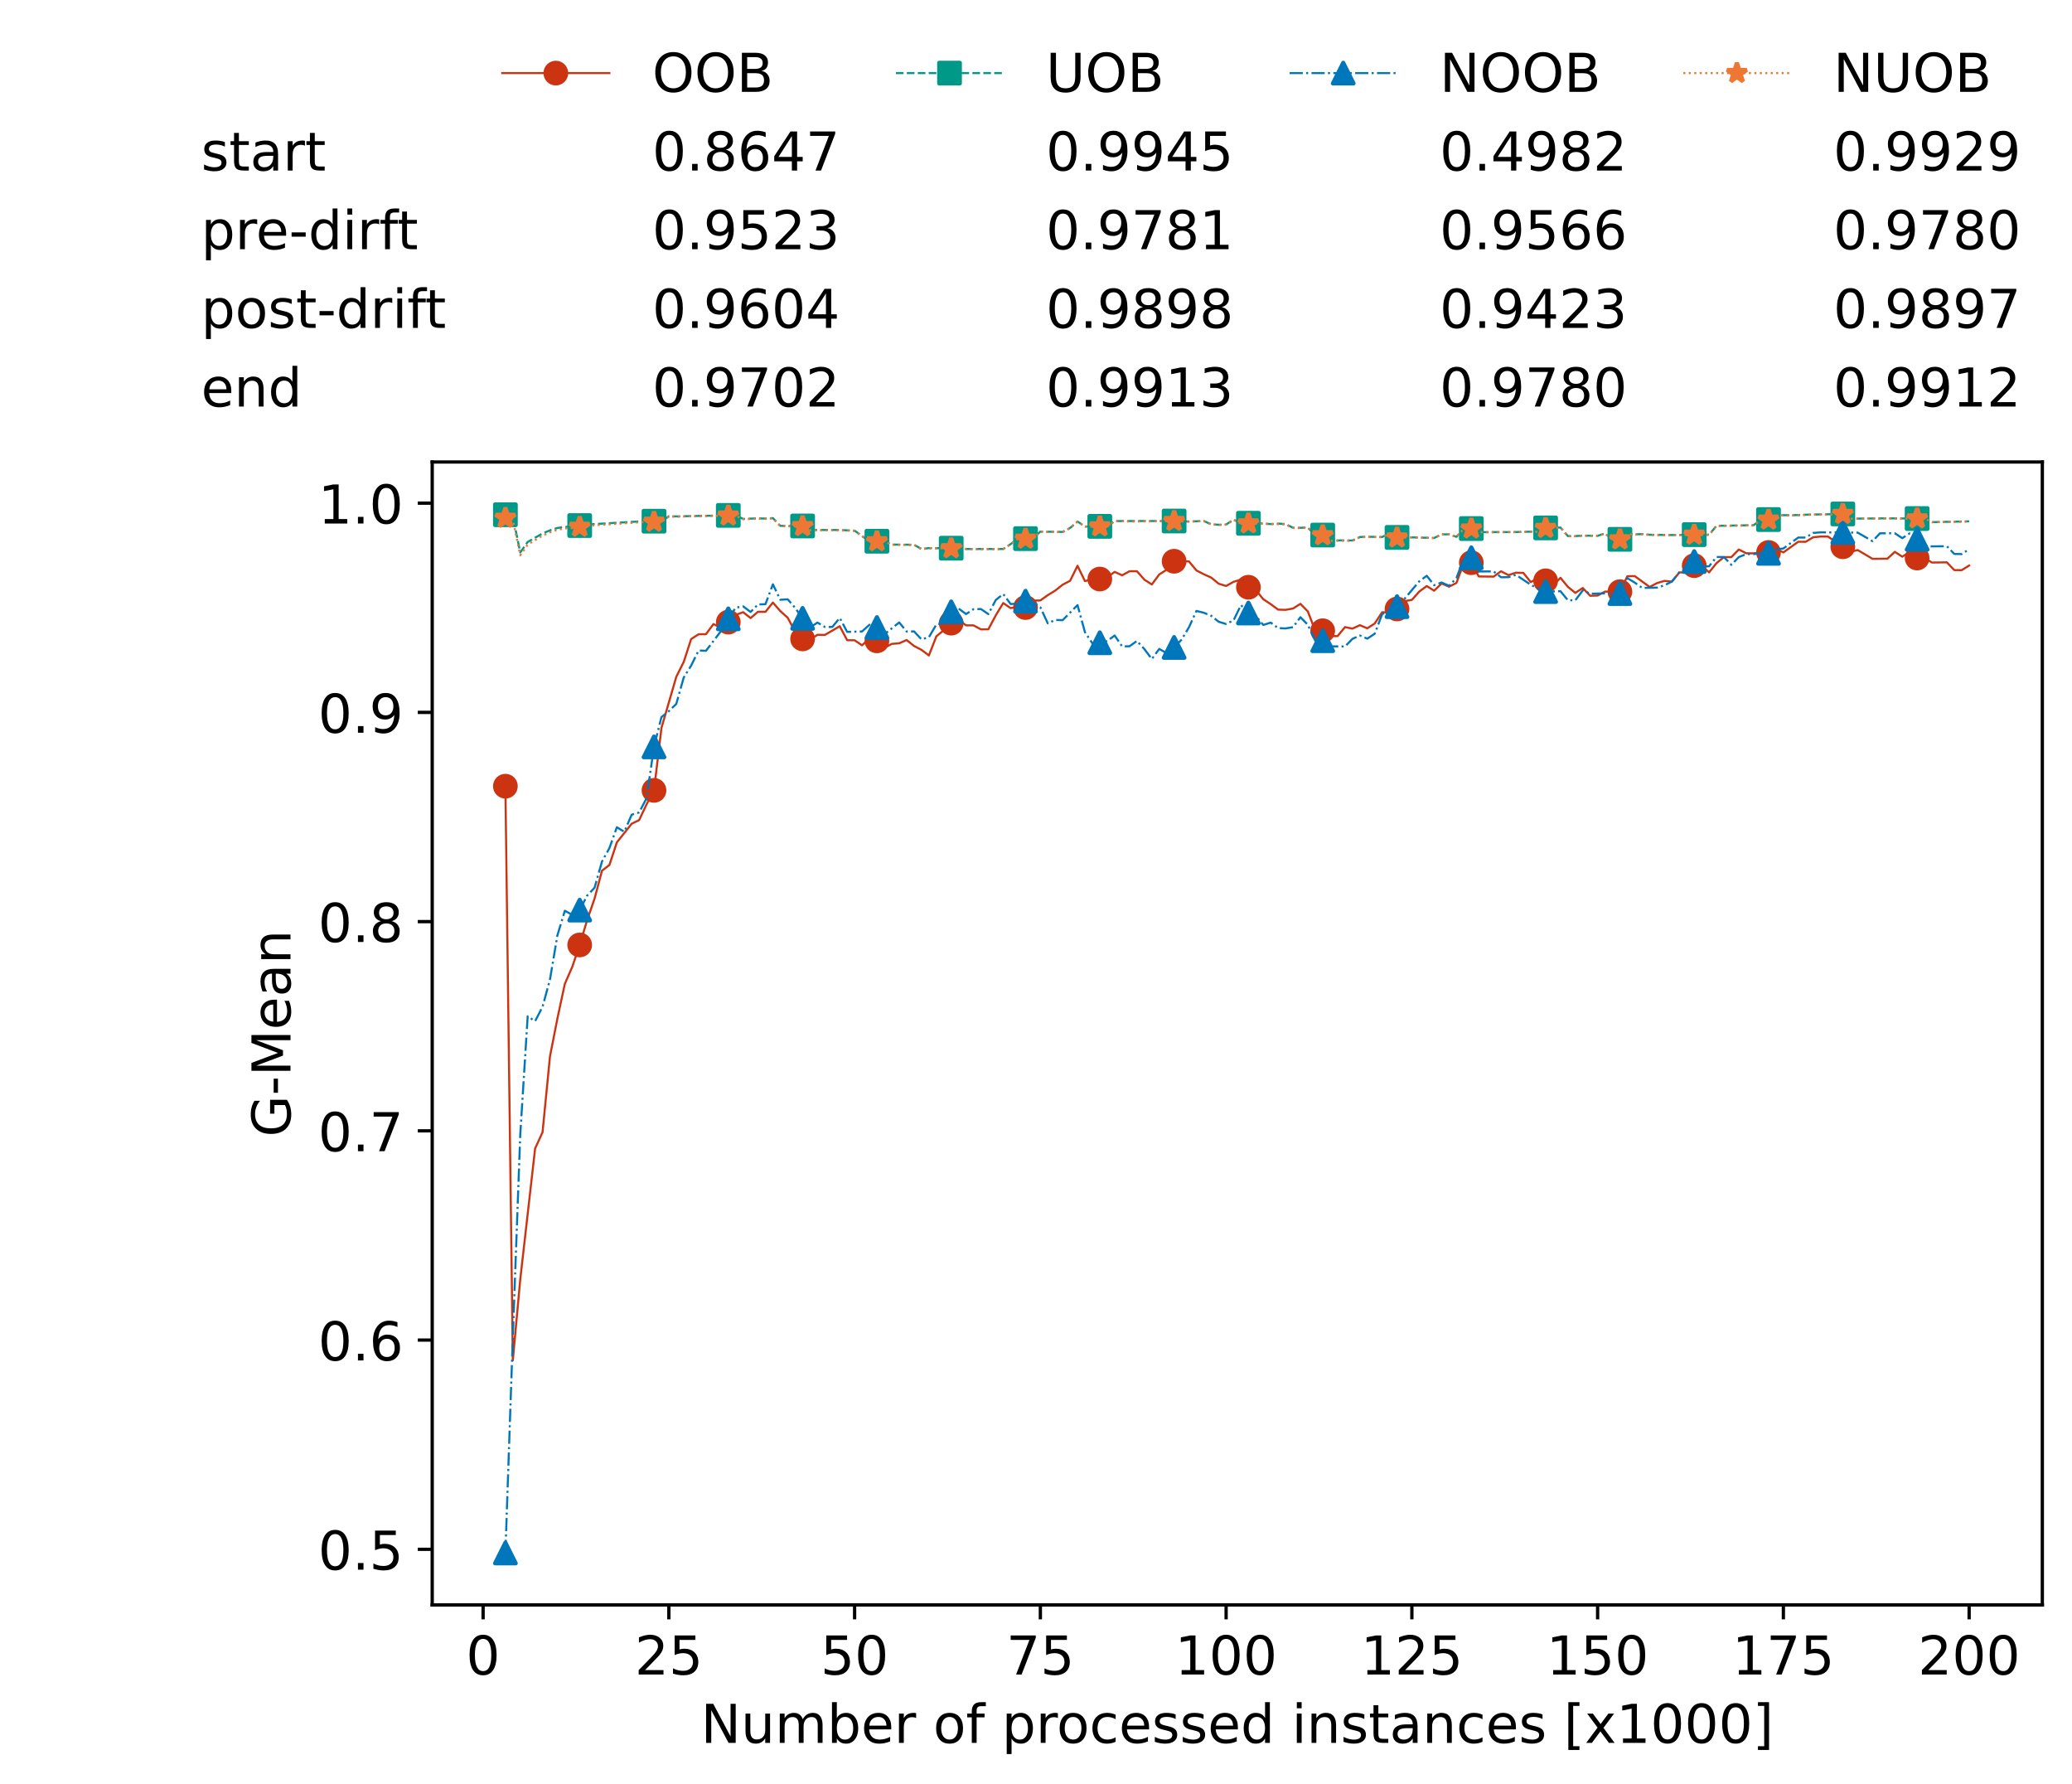 <?xml version="1.0" encoding="utf-8" standalone="no"?>
<!DOCTYPE svg PUBLIC "-//W3C//DTD SVG 1.1//EN"
  "http://www.w3.org/Graphics/SVG/1.1/DTD/svg11.dtd">
<!-- Created with matplotlib (https://matplotlib.org/) -->
<svg height="432.615pt" version="1.1" viewBox="0 0 502.65 432.615" width="502.65pt" xmlns="http://www.w3.org/2000/svg" xmlns:xlink="http://www.w3.org/1999/xlink">
 <defs>
  <style type="text/css">*{stroke-linecap:butt;stroke-linejoin:round;}</style>
 </defs>
 <g id="figure_1">
  <g id="patch_1">
   <path d="M 0 432.615 
L 502.65 432.615 
L 502.65 0 
L 0 0 
z
" style="fill:#ffffff;"/>
  </g>
  <g id="axes_1">
   <g id="patch_2">
    <path d="M 104.85 389.252 
L 495.45 389.252 
L 495.45 112.052 
L 104.85 112.052 
z
" style="fill:#ffffff;"/>
   </g>
   <g id="matplotlib.axis_1">
    <g id="xtick_1">
     <g id="line2d_1">
      <defs>
       <path d="M 0 0 
L 0 3.5 
" id="m0947932980" style="stroke:#000000;stroke-width:0.8;"/>
      </defs>
      <g>
       <use style="stroke:#000000;stroke-width:0.8;" x="117.197" xlink:href="#m0947932980" y="389.252"/>
      </g>
     </g>
     <g id="text_1">
      <!-- 0 -->
      <g transform="translate(113.061 406.13)scale(0.13 -0.13)">
       <defs>
        <path d="M 31.781 66.406 
Q 24.172 66.406 20.328 58.906 
Q 16.5 51.422 16.5 36.375 
Q 16.5 21.391 20.328 13.891 
Q 24.172 6.391 31.781 6.391 
Q 39.453 6.391 43.281 13.891 
Q 47.125 21.391 47.125 36.375 
Q 47.125 51.422 43.281 58.906 
Q 39.453 66.406 31.781 66.406 
z
M 31.781 74.219 
Q 44.047 74.219 50.516 64.516 
Q 56.984 54.828 56.984 36.375 
Q 56.984 17.969 50.516 8.266 
Q 44.047 -1.422 31.781 -1.422 
Q 19.531 -1.422 13.062 8.266 
Q 6.594 17.969 6.594 36.375 
Q 6.594 54.828 13.062 64.516 
Q 19.531 74.219 31.781 74.219 
z
" id="DejaVuSans-48"/>
       </defs>
       <use xlink:href="#DejaVuSans-48"/>
      </g>
     </g>
    </g>
    <g id="xtick_2">
     <g id="line2d_2">
      <g>
       <use style="stroke:#000000;stroke-width:0.8;" x="162.259" xlink:href="#m0947932980" y="389.252"/>
      </g>
     </g>
     <g id="text_2">
      <!-- 25 -->
      <g transform="translate(153.988 406.13)scale(0.13 -0.13)">
       <defs>
        <path d="M 19.188 8.297 
L 53.609 8.297 
L 53.609 0 
L 7.328 0 
L 7.328 8.297 
Q 12.938 14.109 22.625 23.891 
Q 32.328 33.688 34.812 36.531 
Q 39.547 41.844 41.422 45.531 
Q 43.312 49.219 43.312 52.781 
Q 43.312 58.594 39.234 62.25 
Q 35.156 65.922 28.609 65.922 
Q 23.969 65.922 18.812 64.312 
Q 13.672 62.703 7.812 59.422 
L 7.812 69.391 
Q 13.766 71.781 18.938 73 
Q 24.125 74.219 28.422 74.219 
Q 39.75 74.219 46.484 68.547 
Q 53.219 62.891 53.219 53.422 
Q 53.219 48.922 51.531 44.891 
Q 49.859 40.875 45.406 35.406 
Q 44.188 33.984 37.641 27.219 
Q 31.109 20.453 19.188 8.297 
z
" id="DejaVuSans-50"/>
        <path d="M 10.797 72.906 
L 49.516 72.906 
L 49.516 64.594 
L 19.828 64.594 
L 19.828 46.734 
Q 21.969 47.469 24.109 47.828 
Q 26.266 48.188 28.422 48.188 
Q 40.625 48.188 47.75 41.5 
Q 54.891 34.812 54.891 23.391 
Q 54.891 11.625 47.562 5.094 
Q 40.234 -1.422 26.906 -1.422 
Q 22.312 -1.422 17.547 -0.641 
Q 12.797 0.141 7.719 1.703 
L 7.719 11.625 
Q 12.109 9.234 16.797 8.062 
Q 21.484 6.891 26.703 6.891 
Q 35.156 6.891 40.078 11.328 
Q 45.016 15.766 45.016 23.391 
Q 45.016 31 40.078 35.438 
Q 35.156 39.891 26.703 39.891 
Q 22.75 39.891 18.812 39.016 
Q 14.891 38.141 10.797 36.281 
z
" id="DejaVuSans-53"/>
       </defs>
       <use xlink:href="#DejaVuSans-50"/>
       <use x="63.623" xlink:href="#DejaVuSans-53"/>
      </g>
     </g>
    </g>
    <g id="xtick_3">
     <g id="line2d_3">
      <g>
       <use style="stroke:#000000;stroke-width:0.8;" x="207.322" xlink:href="#m0947932980" y="389.252"/>
      </g>
     </g>
     <g id="text_3">
      <!-- 50 -->
      <g transform="translate(199.05 406.13)scale(0.13 -0.13)">
       <use xlink:href="#DejaVuSans-53"/>
       <use x="63.623" xlink:href="#DejaVuSans-48"/>
      </g>
     </g>
    </g>
    <g id="xtick_4">
     <g id="line2d_4">
      <g>
       <use style="stroke:#000000;stroke-width:0.8;" x="252.384" xlink:href="#m0947932980" y="389.252"/>
      </g>
     </g>
     <g id="text_4">
      <!-- 75 -->
      <g transform="translate(244.113 406.13)scale(0.13 -0.13)">
       <defs>
        <path d="M 8.203 72.906 
L 55.078 72.906 
L 55.078 68.703 
L 28.609 0 
L 18.312 0 
L 43.219 64.594 
L 8.203 64.594 
z
" id="DejaVuSans-55"/>
       </defs>
       <use xlink:href="#DejaVuSans-55"/>
       <use x="63.623" xlink:href="#DejaVuSans-53"/>
      </g>
     </g>
    </g>
    <g id="xtick_5">
     <g id="line2d_5">
      <g>
       <use style="stroke:#000000;stroke-width:0.8;" x="297.446" xlink:href="#m0947932980" y="389.252"/>
      </g>
     </g>
     <g id="text_5">
      <!-- 100 -->
      <g transform="translate(285.039 406.13)scale(0.13 -0.13)">
       <defs>
        <path d="M 12.406 8.297 
L 28.516 8.297 
L 28.516 63.922 
L 10.984 60.406 
L 10.984 69.391 
L 28.422 72.906 
L 38.281 72.906 
L 38.281 8.297 
L 54.391 8.297 
L 54.391 0 
L 12.406 0 
z
" id="DejaVuSans-49"/>
       </defs>
       <use xlink:href="#DejaVuSans-49"/>
       <use x="63.623" xlink:href="#DejaVuSans-48"/>
       <use x="127.246" xlink:href="#DejaVuSans-48"/>
      </g>
     </g>
    </g>
    <g id="xtick_6">
     <g id="line2d_6">
      <g>
       <use style="stroke:#000000;stroke-width:0.8;" x="342.509" xlink:href="#m0947932980" y="389.252"/>
      </g>
     </g>
     <g id="text_6">
      <!-- 125 -->
      <g transform="translate(330.102 406.13)scale(0.13 -0.13)">
       <use xlink:href="#DejaVuSans-49"/>
       <use x="63.623" xlink:href="#DejaVuSans-50"/>
       <use x="127.246" xlink:href="#DejaVuSans-53"/>
      </g>
     </g>
    </g>
    <g id="xtick_7">
     <g id="line2d_7">
      <g>
       <use style="stroke:#000000;stroke-width:0.8;" x="387.571" xlink:href="#m0947932980" y="389.252"/>
      </g>
     </g>
     <g id="text_7">
      <!-- 150 -->
      <g transform="translate(375.164 406.13)scale(0.13 -0.13)">
       <use xlink:href="#DejaVuSans-49"/>
       <use x="63.623" xlink:href="#DejaVuSans-53"/>
       <use x="127.246" xlink:href="#DejaVuSans-48"/>
      </g>
     </g>
    </g>
    <g id="xtick_8">
     <g id="line2d_8">
      <g>
       <use style="stroke:#000000;stroke-width:0.8;" x="432.633" xlink:href="#m0947932980" y="389.252"/>
      </g>
     </g>
     <g id="text_8">
      <!-- 175 -->
      <g transform="translate(420.226 406.13)scale(0.13 -0.13)">
       <use xlink:href="#DejaVuSans-49"/>
       <use x="63.623" xlink:href="#DejaVuSans-55"/>
       <use x="127.246" xlink:href="#DejaVuSans-53"/>
      </g>
     </g>
    </g>
    <g id="xtick_9">
     <g id="line2d_9">
      <g>
       <use style="stroke:#000000;stroke-width:0.8;" x="477.695" xlink:href="#m0947932980" y="389.252"/>
      </g>
     </g>
     <g id="text_9">
      <!-- 200 -->
      <g transform="translate(465.289 406.13)scale(0.13 -0.13)">
       <use xlink:href="#DejaVuSans-50"/>
       <use x="63.623" xlink:href="#DejaVuSans-48"/>
       <use x="127.246" xlink:href="#DejaVuSans-48"/>
      </g>
     </g>
    </g>
    <g id="text_10">
     <!-- Number of processed instances [x1000] -->
     <g transform="translate(170.025 422.711)scale(0.13 -0.13)">
      <defs>
       <path d="M 9.812 72.906 
L 23.094 72.906 
L 55.422 11.922 
L 55.422 72.906 
L 64.984 72.906 
L 64.984 0 
L 51.703 0 
L 19.391 60.984 
L 19.391 0 
L 9.812 0 
z
" id="DejaVuSans-78"/>
       <path d="M 8.5 21.578 
L 8.5 54.688 
L 17.484 54.688 
L 17.484 21.922 
Q 17.484 14.156 20.5 10.266 
Q 23.531 6.391 29.594 6.391 
Q 36.859 6.391 41.078 11.031 
Q 45.312 15.672 45.312 23.688 
L 45.312 54.688 
L 54.297 54.688 
L 54.297 0 
L 45.312 0 
L 45.312 8.406 
Q 42.047 3.422 37.719 1 
Q 33.406 -1.422 27.688 -1.422 
Q 18.266 -1.422 13.375 4.438 
Q 8.5 10.297 8.5 21.578 
z
M 31.109 56 
z
" id="DejaVuSans-117"/>
       <path d="M 52 44.188 
Q 55.375 50.25 60.062 53.125 
Q 64.75 56 71.094 56 
Q 79.641 56 84.281 50.016 
Q 88.922 44.047 88.922 33.016 
L 88.922 0 
L 79.891 0 
L 79.891 32.719 
Q 79.891 40.578 77.094 44.375 
Q 74.312 48.188 68.609 48.188 
Q 61.625 48.188 57.562 43.547 
Q 53.516 38.922 53.516 30.906 
L 53.516 0 
L 44.484 0 
L 44.484 32.719 
Q 44.484 40.625 41.703 44.406 
Q 38.922 48.188 33.109 48.188 
Q 26.219 48.188 22.156 43.531 
Q 18.109 38.875 18.109 30.906 
L 18.109 0 
L 9.078 0 
L 9.078 54.688 
L 18.109 54.688 
L 18.109 46.188 
Q 21.188 51.219 25.484 53.609 
Q 29.781 56 35.688 56 
Q 41.656 56 45.828 52.969 
Q 50 49.953 52 44.188 
z
" id="DejaVuSans-109"/>
       <path d="M 48.688 27.297 
Q 48.688 37.203 44.609 42.844 
Q 40.531 48.484 33.406 48.484 
Q 26.266 48.484 22.188 42.844 
Q 18.109 37.203 18.109 27.297 
Q 18.109 17.391 22.188 11.75 
Q 26.266 6.109 33.406 6.109 
Q 40.531 6.109 44.609 11.75 
Q 48.688 17.391 48.688 27.297 
z
M 18.109 46.391 
Q 20.953 51.266 25.266 53.625 
Q 29.594 56 35.594 56 
Q 45.562 56 51.781 48.094 
Q 58.016 40.188 58.016 27.297 
Q 58.016 14.406 51.781 6.484 
Q 45.562 -1.422 35.594 -1.422 
Q 29.594 -1.422 25.266 0.953 
Q 20.953 3.328 18.109 8.203 
L 18.109 0 
L 9.078 0 
L 9.078 75.984 
L 18.109 75.984 
z
" id="DejaVuSans-98"/>
       <path d="M 56.203 29.594 
L 56.203 25.203 
L 14.891 25.203 
Q 15.484 15.922 20.484 11.062 
Q 25.484 6.203 34.422 6.203 
Q 39.594 6.203 44.453 7.469 
Q 49.312 8.734 54.109 11.281 
L 54.109 2.781 
Q 49.266 0.734 44.188 -0.344 
Q 39.109 -1.422 33.891 -1.422 
Q 20.797 -1.422 13.156 6.188 
Q 5.516 13.812 5.516 26.812 
Q 5.516 40.234 12.766 48.109 
Q 20.016 56 32.328 56 
Q 43.359 56 49.781 48.891 
Q 56.203 41.797 56.203 29.594 
z
M 47.219 32.234 
Q 47.125 39.594 43.094 43.984 
Q 39.062 48.391 32.422 48.391 
Q 24.906 48.391 20.391 44.141 
Q 15.875 39.891 15.188 32.172 
z
" id="DejaVuSans-101"/>
       <path d="M 41.109 46.297 
Q 39.594 47.172 37.812 47.578 
Q 36.031 48 33.891 48 
Q 26.266 48 22.188 43.047 
Q 18.109 38.094 18.109 28.812 
L 18.109 0 
L 9.078 0 
L 9.078 54.688 
L 18.109 54.688 
L 18.109 46.188 
Q 20.953 51.172 25.484 53.578 
Q 30.031 56 36.531 56 
Q 37.453 56 38.578 55.875 
Q 39.703 55.766 41.062 55.516 
z
" id="DejaVuSans-114"/>
       <path id="DejaVuSans-32"/>
       <path d="M 30.609 48.391 
Q 23.391 48.391 19.188 42.75 
Q 14.984 37.109 14.984 27.297 
Q 14.984 17.484 19.156 11.844 
Q 23.344 6.203 30.609 6.203 
Q 37.797 6.203 41.984 11.859 
Q 46.188 17.531 46.188 27.297 
Q 46.188 37.016 41.984 42.703 
Q 37.797 48.391 30.609 48.391 
z
M 30.609 56 
Q 42.328 56 49.016 48.375 
Q 55.719 40.766 55.719 27.297 
Q 55.719 13.875 49.016 6.219 
Q 42.328 -1.422 30.609 -1.422 
Q 18.844 -1.422 12.172 6.219 
Q 5.516 13.875 5.516 27.297 
Q 5.516 40.766 12.172 48.375 
Q 18.844 56 30.609 56 
z
" id="DejaVuSans-111"/>
       <path d="M 37.109 75.984 
L 37.109 68.5 
L 28.516 68.5 
Q 23.688 68.5 21.797 66.547 
Q 19.922 64.594 19.922 59.516 
L 19.922 54.688 
L 34.719 54.688 
L 34.719 47.703 
L 19.922 47.703 
L 19.922 0 
L 10.891 0 
L 10.891 47.703 
L 2.297 47.703 
L 2.297 54.688 
L 10.891 54.688 
L 10.891 58.5 
Q 10.891 67.625 15.141 71.797 
Q 19.391 75.984 28.609 75.984 
z
" id="DejaVuSans-102"/>
       <path d="M 18.109 8.203 
L 18.109 -20.797 
L 9.078 -20.797 
L 9.078 54.688 
L 18.109 54.688 
L 18.109 46.391 
Q 20.953 51.266 25.266 53.625 
Q 29.594 56 35.594 56 
Q 45.562 56 51.781 48.094 
Q 58.016 40.188 58.016 27.297 
Q 58.016 14.406 51.781 6.484 
Q 45.562 -1.422 35.594 -1.422 
Q 29.594 -1.422 25.266 0.953 
Q 20.953 3.328 18.109 8.203 
z
M 48.688 27.297 
Q 48.688 37.203 44.609 42.844 
Q 40.531 48.484 33.406 48.484 
Q 26.266 48.484 22.188 42.844 
Q 18.109 37.203 18.109 27.297 
Q 18.109 17.391 22.188 11.75 
Q 26.266 6.109 33.406 6.109 
Q 40.531 6.109 44.609 11.75 
Q 48.688 17.391 48.688 27.297 
z
" id="DejaVuSans-112"/>
       <path d="M 48.781 52.594 
L 48.781 44.188 
Q 44.969 46.297 41.141 47.344 
Q 37.312 48.391 33.406 48.391 
Q 24.656 48.391 19.812 42.844 
Q 14.984 37.312 14.984 27.297 
Q 14.984 17.281 19.812 11.734 
Q 24.656 6.203 33.406 6.203 
Q 37.312 6.203 41.141 7.25 
Q 44.969 8.297 48.781 10.406 
L 48.781 2.094 
Q 45.016 0.344 40.984 -0.531 
Q 36.969 -1.422 32.422 -1.422 
Q 20.062 -1.422 12.781 6.344 
Q 5.516 14.109 5.516 27.297 
Q 5.516 40.672 12.859 48.328 
Q 20.219 56 33.016 56 
Q 37.156 56 41.109 55.141 
Q 45.062 54.297 48.781 52.594 
z
" id="DejaVuSans-99"/>
       <path d="M 44.281 53.078 
L 44.281 44.578 
Q 40.484 46.531 36.375 47.5 
Q 32.281 48.484 27.875 48.484 
Q 21.188 48.484 17.844 46.438 
Q 14.5 44.391 14.5 40.281 
Q 14.5 37.156 16.891 35.375 
Q 19.281 33.594 26.516 31.984 
L 29.594 31.297 
Q 39.156 29.25 43.188 25.516 
Q 47.219 21.781 47.219 15.094 
Q 47.219 7.469 41.188 3.016 
Q 35.156 -1.422 24.609 -1.422 
Q 20.219 -1.422 15.453 -0.562 
Q 10.688 0.297 5.422 2 
L 5.422 11.281 
Q 10.406 8.688 15.234 7.391 
Q 20.062 6.109 24.812 6.109 
Q 31.156 6.109 34.562 8.281 
Q 37.984 10.453 37.984 14.406 
Q 37.984 18.062 35.516 20.016 
Q 33.062 21.969 24.703 23.781 
L 21.578 24.516 
Q 13.234 26.266 9.516 29.906 
Q 5.812 33.547 5.812 39.891 
Q 5.812 47.609 11.281 51.797 
Q 16.75 56 26.812 56 
Q 31.781 56 36.172 55.266 
Q 40.578 54.547 44.281 53.078 
z
" id="DejaVuSans-115"/>
       <path d="M 45.406 46.391 
L 45.406 75.984 
L 54.391 75.984 
L 54.391 0 
L 45.406 0 
L 45.406 8.203 
Q 42.578 3.328 38.25 0.953 
Q 33.938 -1.422 27.875 -1.422 
Q 17.969 -1.422 11.734 6.484 
Q 5.516 14.406 5.516 27.297 
Q 5.516 40.188 11.734 48.094 
Q 17.969 56 27.875 56 
Q 33.938 56 38.25 53.625 
Q 42.578 51.266 45.406 46.391 
z
M 14.797 27.297 
Q 14.797 17.391 18.875 11.75 
Q 22.953 6.109 30.078 6.109 
Q 37.203 6.109 41.297 11.75 
Q 45.406 17.391 45.406 27.297 
Q 45.406 37.203 41.297 42.844 
Q 37.203 48.484 30.078 48.484 
Q 22.953 48.484 18.875 42.844 
Q 14.797 37.203 14.797 27.297 
z
" id="DejaVuSans-100"/>
       <path d="M 9.422 54.688 
L 18.406 54.688 
L 18.406 0 
L 9.422 0 
z
M 9.422 75.984 
L 18.406 75.984 
L 18.406 64.594 
L 9.422 64.594 
z
" id="DejaVuSans-105"/>
       <path d="M 54.891 33.016 
L 54.891 0 
L 45.906 0 
L 45.906 32.719 
Q 45.906 40.484 42.875 44.328 
Q 39.844 48.188 33.797 48.188 
Q 26.516 48.188 22.312 43.547 
Q 18.109 38.922 18.109 30.906 
L 18.109 0 
L 9.078 0 
L 9.078 54.688 
L 18.109 54.688 
L 18.109 46.188 
Q 21.344 51.125 25.703 53.562 
Q 30.078 56 35.797 56 
Q 45.219 56 50.047 50.172 
Q 54.891 44.344 54.891 33.016 
z
" id="DejaVuSans-110"/>
       <path d="M 18.312 70.219 
L 18.312 54.688 
L 36.812 54.688 
L 36.812 47.703 
L 18.312 47.703 
L 18.312 18.016 
Q 18.312 11.328 20.141 9.422 
Q 21.969 7.516 27.594 7.516 
L 36.812 7.516 
L 36.812 0 
L 27.594 0 
Q 17.188 0 13.234 3.875 
Q 9.281 7.766 9.281 18.016 
L 9.281 47.703 
L 2.688 47.703 
L 2.688 54.688 
L 9.281 54.688 
L 9.281 70.219 
z
" id="DejaVuSans-116"/>
       <path d="M 34.281 27.484 
Q 23.391 27.484 19.188 25 
Q 14.984 22.516 14.984 16.5 
Q 14.984 11.719 18.141 8.906 
Q 21.297 6.109 26.703 6.109 
Q 34.188 6.109 38.703 11.406 
Q 43.219 16.703 43.219 25.484 
L 43.219 27.484 
z
M 52.203 31.203 
L 52.203 0 
L 43.219 0 
L 43.219 8.297 
Q 40.141 3.328 35.547 0.953 
Q 30.953 -1.422 24.312 -1.422 
Q 15.922 -1.422 10.953 3.297 
Q 6 8.016 6 15.922 
Q 6 25.141 12.172 29.828 
Q 18.359 34.516 30.609 34.516 
L 43.219 34.516 
L 43.219 35.406 
Q 43.219 41.609 39.141 45 
Q 35.062 48.391 27.688 48.391 
Q 23 48.391 18.547 47.266 
Q 14.109 46.141 10.016 43.891 
L 10.016 52.203 
Q 14.938 54.109 19.578 55.047 
Q 24.219 56 28.609 56 
Q 40.484 56 46.344 49.844 
Q 52.203 43.703 52.203 31.203 
z
" id="DejaVuSans-97"/>
       <path d="M 8.594 75.984 
L 29.297 75.984 
L 29.297 69 
L 17.578 69 
L 17.578 -6.203 
L 29.297 -6.203 
L 29.297 -13.188 
L 8.594 -13.188 
z
" id="DejaVuSans-91"/>
       <path d="M 54.891 54.688 
L 35.109 28.078 
L 55.906 0 
L 45.312 0 
L 29.391 21.484 
L 13.484 0 
L 2.875 0 
L 24.125 28.609 
L 4.688 54.688 
L 15.281 54.688 
L 29.781 35.203 
L 44.281 54.688 
z
" id="DejaVuSans-120"/>
       <path d="M 30.422 75.984 
L 30.422 -13.188 
L 9.719 -13.188 
L 9.719 -6.203 
L 21.391 -6.203 
L 21.391 69 
L 9.719 69 
L 9.719 75.984 
z
" id="DejaVuSans-93"/>
      </defs>
      <use xlink:href="#DejaVuSans-78"/>
      <use x="74.805" xlink:href="#DejaVuSans-117"/>
      <use x="138.184" xlink:href="#DejaVuSans-109"/>
      <use x="235.596" xlink:href="#DejaVuSans-98"/>
      <use x="299.072" xlink:href="#DejaVuSans-101"/>
      <use x="360.596" xlink:href="#DejaVuSans-114"/>
      <use x="401.709" xlink:href="#DejaVuSans-32"/>
      <use x="433.496" xlink:href="#DejaVuSans-111"/>
      <use x="494.678" xlink:href="#DejaVuSans-102"/>
      <use x="529.883" xlink:href="#DejaVuSans-32"/>
      <use x="561.67" xlink:href="#DejaVuSans-112"/>
      <use x="625.146" xlink:href="#DejaVuSans-114"/>
      <use x="664.01" xlink:href="#DejaVuSans-111"/>
      <use x="725.191" xlink:href="#DejaVuSans-99"/>
      <use x="780.172" xlink:href="#DejaVuSans-101"/>
      <use x="841.695" xlink:href="#DejaVuSans-115"/>
      <use x="893.795" xlink:href="#DejaVuSans-115"/>
      <use x="945.895" xlink:href="#DejaVuSans-101"/>
      <use x="1007.418" xlink:href="#DejaVuSans-100"/>
      <use x="1070.895" xlink:href="#DejaVuSans-32"/>
      <use x="1102.682" xlink:href="#DejaVuSans-105"/>
      <use x="1130.465" xlink:href="#DejaVuSans-110"/>
      <use x="1193.844" xlink:href="#DejaVuSans-115"/>
      <use x="1245.943" xlink:href="#DejaVuSans-116"/>
      <use x="1285.152" xlink:href="#DejaVuSans-97"/>
      <use x="1346.432" xlink:href="#DejaVuSans-110"/>
      <use x="1409.811" xlink:href="#DejaVuSans-99"/>
      <use x="1464.791" xlink:href="#DejaVuSans-101"/>
      <use x="1526.314" xlink:href="#DejaVuSans-115"/>
      <use x="1578.414" xlink:href="#DejaVuSans-32"/>
      <use x="1610.201" xlink:href="#DejaVuSans-91"/>
      <use x="1649.215" xlink:href="#DejaVuSans-120"/>
      <use x="1708.395" xlink:href="#DejaVuSans-49"/>
      <use x="1772.018" xlink:href="#DejaVuSans-48"/>
      <use x="1835.641" xlink:href="#DejaVuSans-48"/>
      <use x="1899.264" xlink:href="#DejaVuSans-48"/>
      <use x="1962.887" xlink:href="#DejaVuSans-93"/>
     </g>
    </g>
   </g>
   <g id="matplotlib.axis_2">
    <g id="ytick_1">
     <g id="line2d_10">
      <defs>
       <path d="M 0 0 
L -3.5 0 
" id="m474eeb6196" style="stroke:#000000;stroke-width:0.8;"/>
      </defs>
      <g>
       <use style="stroke:#000000;stroke-width:0.8;" x="104.85" xlink:href="#m474eeb6196" y="375.759"/>
      </g>
     </g>
     <g id="text_11">
      <!-- 0.5 -->
      <g transform="translate(77.176 380.698)scale(0.13 -0.13)">
       <defs>
        <path d="M 10.688 12.406 
L 21 12.406 
L 21 0 
L 10.688 0 
z
" id="DejaVuSans-46"/>
       </defs>
       <use xlink:href="#DejaVuSans-48"/>
       <use x="63.623" xlink:href="#DejaVuSans-46"/>
       <use x="95.41" xlink:href="#DejaVuSans-53"/>
      </g>
     </g>
    </g>
    <g id="ytick_2">
     <g id="line2d_11">
      <g>
       <use style="stroke:#000000;stroke-width:0.8;" x="104.85" xlink:href="#m474eeb6196" y="325.013"/>
      </g>
     </g>
     <g id="text_12">
      <!-- 0.6 -->
      <g transform="translate(77.176 329.952)scale(0.13 -0.13)">
       <defs>
        <path d="M 33.016 40.375 
Q 26.375 40.375 22.484 35.828 
Q 18.609 31.297 18.609 23.391 
Q 18.609 15.531 22.484 10.953 
Q 26.375 6.391 33.016 6.391 
Q 39.656 6.391 43.531 10.953 
Q 47.406 15.531 47.406 23.391 
Q 47.406 31.297 43.531 35.828 
Q 39.656 40.375 33.016 40.375 
z
M 52.594 71.297 
L 52.594 62.312 
Q 48.875 64.062 45.094 64.984 
Q 41.312 65.922 37.594 65.922 
Q 27.828 65.922 22.672 59.328 
Q 17.531 52.734 16.797 39.406 
Q 19.672 43.656 24.016 45.922 
Q 28.375 48.188 33.594 48.188 
Q 44.578 48.188 50.953 41.516 
Q 57.328 34.859 57.328 23.391 
Q 57.328 12.156 50.688 5.359 
Q 44.047 -1.422 33.016 -1.422 
Q 20.359 -1.422 13.672 8.266 
Q 6.984 17.969 6.984 36.375 
Q 6.984 53.656 15.188 63.938 
Q 23.391 74.219 37.203 74.219 
Q 40.922 74.219 44.703 73.484 
Q 48.484 72.75 52.594 71.297 
z
" id="DejaVuSans-54"/>
       </defs>
       <use xlink:href="#DejaVuSans-48"/>
       <use x="63.623" xlink:href="#DejaVuSans-46"/>
       <use x="95.41" xlink:href="#DejaVuSans-54"/>
      </g>
     </g>
    </g>
    <g id="ytick_3">
     <g id="line2d_12">
      <g>
       <use style="stroke:#000000;stroke-width:0.8;" x="104.85" xlink:href="#m474eeb6196" y="274.268"/>
      </g>
     </g>
     <g id="text_13">
      <!-- 0.7 -->
      <g transform="translate(77.176 279.207)scale(0.13 -0.13)">
       <use xlink:href="#DejaVuSans-48"/>
       <use x="63.623" xlink:href="#DejaVuSans-46"/>
       <use x="95.41" xlink:href="#DejaVuSans-55"/>
      </g>
     </g>
    </g>
    <g id="ytick_4">
     <g id="line2d_13">
      <g>
       <use style="stroke:#000000;stroke-width:0.8;" x="104.85" xlink:href="#m474eeb6196" y="223.522"/>
      </g>
     </g>
     <g id="text_14">
      <!-- 0.8 -->
      <g transform="translate(77.176 228.461)scale(0.13 -0.13)">
       <defs>
        <path d="M 31.781 34.625 
Q 24.75 34.625 20.719 30.859 
Q 16.703 27.094 16.703 20.516 
Q 16.703 13.922 20.719 10.156 
Q 24.75 6.391 31.781 6.391 
Q 38.812 6.391 42.859 10.172 
Q 46.922 13.969 46.922 20.516 
Q 46.922 27.094 42.891 30.859 
Q 38.875 34.625 31.781 34.625 
z
M 21.922 38.812 
Q 15.578 40.375 12.031 44.719 
Q 8.5 49.078 8.5 55.328 
Q 8.5 64.062 14.719 69.141 
Q 20.953 74.219 31.781 74.219 
Q 42.672 74.219 48.875 69.141 
Q 55.078 64.062 55.078 55.328 
Q 55.078 49.078 51.531 44.719 
Q 48 40.375 41.703 38.812 
Q 48.828 37.156 52.797 32.312 
Q 56.781 27.484 56.781 20.516 
Q 56.781 9.906 50.312 4.234 
Q 43.844 -1.422 31.781 -1.422 
Q 19.734 -1.422 13.25 4.234 
Q 6.781 9.906 6.781 20.516 
Q 6.781 27.484 10.781 32.312 
Q 14.797 37.156 21.922 38.812 
z
M 18.312 54.391 
Q 18.312 48.734 21.844 45.562 
Q 25.391 42.391 31.781 42.391 
Q 38.141 42.391 41.719 45.562 
Q 45.312 48.734 45.312 54.391 
Q 45.312 60.062 41.719 63.234 
Q 38.141 66.406 31.781 66.406 
Q 25.391 66.406 21.844 63.234 
Q 18.312 60.062 18.312 54.391 
z
" id="DejaVuSans-56"/>
       </defs>
       <use xlink:href="#DejaVuSans-48"/>
       <use x="63.623" xlink:href="#DejaVuSans-46"/>
       <use x="95.41" xlink:href="#DejaVuSans-56"/>
      </g>
     </g>
    </g>
    <g id="ytick_5">
     <g id="line2d_14">
      <g>
       <use style="stroke:#000000;stroke-width:0.8;" x="104.85" xlink:href="#m474eeb6196" y="172.777"/>
      </g>
     </g>
     <g id="text_15">
      <!-- 0.9 -->
      <g transform="translate(77.176 177.716)scale(0.13 -0.13)">
       <defs>
        <path d="M 10.984 1.516 
L 10.984 10.5 
Q 14.703 8.734 18.5 7.812 
Q 22.312 6.891 25.984 6.891 
Q 35.75 6.891 40.891 13.453 
Q 46.047 20.016 46.781 33.406 
Q 43.953 29.203 39.594 26.953 
Q 35.25 24.703 29.984 24.703 
Q 19.047 24.703 12.672 31.312 
Q 6.297 37.938 6.297 49.422 
Q 6.297 60.641 12.938 67.422 
Q 19.578 74.219 30.609 74.219 
Q 43.266 74.219 49.922 64.516 
Q 56.594 54.828 56.594 36.375 
Q 56.594 19.141 48.406 8.859 
Q 40.234 -1.422 26.422 -1.422 
Q 22.703 -1.422 18.891 -0.688 
Q 15.094 0.047 10.984 1.516 
z
M 30.609 32.422 
Q 37.25 32.422 41.125 36.953 
Q 45.016 41.5 45.016 49.422 
Q 45.016 57.281 41.125 61.844 
Q 37.25 66.406 30.609 66.406 
Q 23.969 66.406 20.094 61.844 
Q 16.219 57.281 16.219 49.422 
Q 16.219 41.5 20.094 36.953 
Q 23.969 32.422 30.609 32.422 
z
" id="DejaVuSans-57"/>
       </defs>
       <use xlink:href="#DejaVuSans-48"/>
       <use x="63.623" xlink:href="#DejaVuSans-46"/>
       <use x="95.41" xlink:href="#DejaVuSans-57"/>
      </g>
     </g>
    </g>
    <g id="ytick_6">
     <g id="line2d_15">
      <g>
       <use style="stroke:#000000;stroke-width:0.8;" x="104.85" xlink:href="#m474eeb6196" y="122.032"/>
      </g>
     </g>
     <g id="text_16">
      <!-- 1.0 -->
      <g transform="translate(77.176 126.971)scale(0.13 -0.13)">
       <use xlink:href="#DejaVuSans-49"/>
       <use x="63.623" xlink:href="#DejaVuSans-46"/>
       <use x="95.41" xlink:href="#DejaVuSans-48"/>
      </g>
     </g>
    </g>
    <g id="text_17">
     <!-- G-Mean -->
     <g transform="translate(70.472 275.744)rotate(-90)scale(0.13 -0.13)">
      <defs>
       <path d="M 59.516 10.406 
L 59.516 29.984 
L 43.406 29.984 
L 43.406 38.094 
L 69.281 38.094 
L 69.281 6.781 
Q 63.578 2.734 56.688 0.656 
Q 49.812 -1.422 42 -1.422 
Q 24.906 -1.422 15.25 8.562 
Q 5.609 18.562 5.609 36.375 
Q 5.609 54.25 15.25 64.234 
Q 24.906 74.219 42 74.219 
Q 49.125 74.219 55.547 72.453 
Q 61.969 70.703 67.391 67.281 
L 67.391 56.781 
Q 61.922 61.422 55.766 63.766 
Q 49.609 66.109 42.828 66.109 
Q 29.438 66.109 22.719 58.641 
Q 16.016 51.172 16.016 36.375 
Q 16.016 21.625 22.719 14.156 
Q 29.438 6.688 42.828 6.688 
Q 48.047 6.688 52.141 7.594 
Q 56.25 8.5 59.516 10.406 
z
" id="DejaVuSans-71"/>
       <path d="M 4.891 31.391 
L 31.203 31.391 
L 31.203 23.391 
L 4.891 23.391 
z
" id="DejaVuSans-45"/>
       <path d="M 9.812 72.906 
L 24.516 72.906 
L 43.109 23.297 
L 61.812 72.906 
L 76.516 72.906 
L 76.516 0 
L 66.891 0 
L 66.891 64.016 
L 48.094 14.016 
L 38.188 14.016 
L 19.391 64.016 
L 19.391 0 
L 9.812 0 
z
" id="DejaVuSans-77"/>
      </defs>
      <use xlink:href="#DejaVuSans-71"/>
      <use x="77.49" xlink:href="#DejaVuSans-45"/>
      <use x="113.574" xlink:href="#DejaVuSans-77"/>
      <use x="199.854" xlink:href="#DejaVuSans-101"/>
      <use x="261.377" xlink:href="#DejaVuSans-97"/>
      <use x="322.656" xlink:href="#DejaVuSans-110"/>
     </g>
    </g>
   </g>
   <g id="line2d_16"/>
   <g id="line2d_17"/>
   <g id="line2d_18"/>
   <g id="line2d_19"/>
   <g id="line2d_20"/>
   <g id="line2d_21">
    <path clip-path="url(#p9f8442c979)" d="M 122.605 190.68 
L 124.407 329.928 
L 126.21 310.294 
L 129.815 278.548 
L 131.617 274.606 
L 133.419 256.218 
L 135.222 247.02 
L 137.024 238.618 
L 138.827 234.495 
L 140.629 229.183 
L 142.432 223.174 
L 144.234 217.951 
L 146.037 211.173 
L 147.839 209.792 
L 149.642 204.307 
L 153.247 199.778 
L 155.049 198.9 
L 156.852 195.082 
L 158.654 191.688 
L 160.457 176.576 
L 164.062 164.142 
L 165.864 160.547 
L 167.667 154.997 
L 169.469 153.829 
L 171.272 153.807 
L 173.074 151.351 
L 174.877 152.26 
L 176.679 150.885 
L 178.482 149.133 
L 180.284 148.478 
L 182.087 149.902 
L 183.889 148.374 
L 185.692 148.387 
L 187.494 146.142 
L 189.297 148.208 
L 191.099 149.832 
L 192.902 153.228 
L 194.704 154.954 
L 196.507 155.142 
L 198.309 153.962 
L 200.112 153.988 
L 203.717 151.88 
L 205.519 155.276 
L 207.322 155.288 
L 209.124 156.504 
L 210.927 154.835 
L 212.729 155.426 
L 214.532 157.125 
L 216.334 156.168 
L 218.137 156.019 
L 219.939 155.23 
L 221.742 156.669 
L 223.544 157.616 
L 225.347 158.968 
L 227.149 154.33 
L 228.952 152.849 
L 230.754 151.136 
L 232.557 150.353 
L 234.359 151.666 
L 236.162 151.679 
L 237.964 152.635 
L 239.767 152.622 
L 241.569 149.239 
L 243.372 146.259 
L 245.174 147.486 
L 246.976 147.169 
L 248.779 147.352 
L 250.581 145.666 
L 252.384 145.628 
L 254.186 144.34 
L 255.989 143.235 
L 257.791 141.81 
L 259.594 140.862 
L 261.396 137.224 
L 263.199 140.943 
L 265.001 140.477 
L 266.804 140.438 
L 268.606 139.993 
L 270.409 138.706 
L 272.211 139.527 
L 274.014 138.545 
L 275.816 138.545 
L 277.619 140.587 
L 279.421 141.754 
L 281.224 139.323 
L 283.026 138.184 
L 284.829 136.121 
L 288.434 136.16 
L 290.236 138.344 
L 292.039 139.279 
L 293.841 140.084 
L 295.644 141.571 
L 297.446 142.119 
L 299.249 141.109 
L 301.051 140.557 
L 302.854 142.426 
L 304.656 143.139 
L 306.459 145.322 
L 308.261 146.518 
L 310.064 147.855 
L 311.866 147.906 
L 313.669 147.589 
L 315.471 146.448 
L 317.274 148.305 
L 319.076 152.975 
L 320.879 152.975 
L 322.681 154.288 
L 324.484 154.275 
L 326.286 152.091 
L 328.089 152.458 
L 329.891 151.628 
L 331.694 152.386 
L 333.496 151.221 
L 335.299 148.487 
L 337.101 148.56 
L 338.904 147.698 
L 340.706 145.806 
L 342.509 145.489 
L 344.311 143.472 
L 346.114 142.135 
L 347.916 143.264 
L 349.719 141.513 
L 351.521 142.292 
L 353.324 141.38 
L 355.126 136.473 
L 356.928 136.473 
L 358.731 139.811 
L 362.336 139.849 
L 364.138 138.547 
L 365.941 139.495 
L 367.743 138.9 
L 369.546 138.947 
L 371.348 141.18 
L 373.151 140.211 
L 374.953 140.865 
L 376.756 142.032 
L 378.558 140.14 
L 380.361 142.335 
L 382.163 143.796 
L 383.966 142.616 
L 385.768 144.497 
L 387.571 144.437 
L 389.373 143.479 
L 392.978 143.502 
L 394.781 139.761 
L 396.583 139.723 
L 400.188 142.361 
L 401.991 141.414 
L 403.793 140.88 
L 405.596 141.065 
L 407.398 138.832 
L 409.201 138.845 
L 411.003 137.183 
L 412.806 137.183 
L 414.608 138.82 
L 416.411 136.574 
L 418.213 135.112 
L 420.016 135.125 
L 421.818 133.27 
L 423.621 134.186 
L 425.423 134.198 
L 427.226 133.977 
L 429.028 133.99 
L 430.831 133.067 
L 432.633 133.977 
L 436.238 131.39 
L 438.041 131.402 
L 439.843 130.311 
L 441.646 130.126 
L 443.448 130.126 
L 448.856 133.859 
L 450.658 133.402 
L 454.263 135.538 
L 457.868 135.499 
L 459.671 133.839 
L 461.473 135.019 
L 463.276 133.89 
L 465.078 135.34 
L 466.881 135.327 
L 468.683 136.436 
L 472.288 136.385 
L 474.09 138.266 
L 475.893 138.279 
L 477.695 137.162 
L 477.695 137.162 
" style="fill:none;stroke:#cc3311;stroke-linecap:square;stroke-width:0.5;"/>
    <defs>
     <path d="M 0 2.5 
C 0.663 2.5 1.299 2.237 1.768 1.768 
C 2.237 1.299 2.5 0.663 2.5 0 
C 2.5 -0.663 2.237 -1.299 1.768 -1.768 
C 1.299 -2.237 0.663 -2.5 0 -2.5 
C -0.663 -2.5 -1.299 -2.237 -1.768 -1.768 
C -2.237 -1.299 -2.5 -0.663 -2.5 0 
C -2.5 0.663 -2.237 1.299 -1.768 1.768 
C -1.299 2.237 -0.663 2.5 0 2.5 
z
" id="m68930c9ee7" style="stroke:#cc3311;"/>
    </defs>
    <g clip-path="url(#p9f8442c979)">
     <use style="fill:#cc3311;stroke:#cc3311;" x="122.605" xlink:href="#m68930c9ee7" y="190.68"/>
     <use style="fill:#cc3311;stroke:#cc3311;" x="140.629" xlink:href="#m68930c9ee7" y="229.183"/>
     <use style="fill:#cc3311;stroke:#cc3311;" x="158.654" xlink:href="#m68930c9ee7" y="191.688"/>
     <use style="fill:#cc3311;stroke:#cc3311;" x="176.679" xlink:href="#m68930c9ee7" y="150.885"/>
     <use style="fill:#cc3311;stroke:#cc3311;" x="194.704" xlink:href="#m68930c9ee7" y="154.954"/>
     <use style="fill:#cc3311;stroke:#cc3311;" x="212.729" xlink:href="#m68930c9ee7" y="155.426"/>
     <use style="fill:#cc3311;stroke:#cc3311;" x="230.754" xlink:href="#m68930c9ee7" y="151.136"/>
     <use style="fill:#cc3311;stroke:#cc3311;" x="248.779" xlink:href="#m68930c9ee7" y="147.352"/>
     <use style="fill:#cc3311;stroke:#cc3311;" x="266.804" xlink:href="#m68930c9ee7" y="140.438"/>
     <use style="fill:#cc3311;stroke:#cc3311;" x="284.829" xlink:href="#m68930c9ee7" y="136.121"/>
     <use style="fill:#cc3311;stroke:#cc3311;" x="302.854" xlink:href="#m68930c9ee7" y="142.426"/>
     <use style="fill:#cc3311;stroke:#cc3311;" x="320.879" xlink:href="#m68930c9ee7" y="152.975"/>
     <use style="fill:#cc3311;stroke:#cc3311;" x="338.904" xlink:href="#m68930c9ee7" y="147.698"/>
     <use style="fill:#cc3311;stroke:#cc3311;" x="356.928" xlink:href="#m68930c9ee7" y="136.473"/>
     <use style="fill:#cc3311;stroke:#cc3311;" x="374.953" xlink:href="#m68930c9ee7" y="140.865"/>
     <use style="fill:#cc3311;stroke:#cc3311;" x="392.978" xlink:href="#m68930c9ee7" y="143.502"/>
     <use style="fill:#cc3311;stroke:#cc3311;" x="411.003" xlink:href="#m68930c9ee7" y="137.183"/>
     <use style="fill:#cc3311;stroke:#cc3311;" x="429.028" xlink:href="#m68930c9ee7" y="133.99"/>
     <use style="fill:#cc3311;stroke:#cc3311;" x="447.053" xlink:href="#m68930c9ee7" y="132.606"/>
     <use style="fill:#cc3311;stroke:#cc3311;" x="465.078" xlink:href="#m68930c9ee7" y="135.34"/>
    </g>
   </g>
   <g id="line2d_22"/>
   <g id="line2d_23"/>
   <g id="line2d_24"/>
   <g id="line2d_25"/>
   <g id="line2d_26">
    <path clip-path="url(#p9f8442c979)" d="M 122.605 124.842 
L 124.407 125.237 
L 126.21 133.988 
L 128.012 131.447 
L 131.617 129.38 
L 133.419 128.624 
L 135.222 128.056 
L 137.024 127.787 
L 138.827 127.753 
L 142.432 127.208 
L 156.852 126.369 
L 160.457 126.51 
L 162.259 125.192 
L 164.062 125.243 
L 167.667 125.166 
L 173.074 125.062 
L 176.679 124.997 
L 178.482 125.009 
L 180.284 125.849 
L 183.889 125.72 
L 185.692 125.772 
L 187.494 125.657 
L 189.297 127.529 
L 192.902 127.594 
L 194.704 127.57 
L 196.507 128.542 
L 203.717 128.542 
L 207.322 128.698 
L 210.927 131.278 
L 214.532 131.303 
L 216.334 132.077 
L 221.742 132.118 
L 223.544 133.151 
L 225.347 132.933 
L 230.754 132.956 
L 232.557 131.856 
L 234.359 133.151 
L 241.569 133.15 
L 243.372 133.149 
L 245.174 131.964 
L 246.976 130.582 
L 250.581 130.584 
L 252.384 128.931 
L 257.791 129.006 
L 259.594 128.049 
L 261.396 126.485 
L 263.199 127.682 
L 268.606 127.645 
L 270.409 126.376 
L 284.829 126.365 
L 288.434 126.48 
L 292.039 126.364 
L 293.841 127.166 
L 295.644 127.27 
L 297.446 127.218 
L 299.249 126.02 
L 301.051 126.964 
L 304.656 126.964 
L 306.459 126.977 
L 308.261 127.106 
L 310.064 126.99 
L 311.866 127.106 
L 313.669 127.986 
L 315.471 128.012 
L 317.274 127.922 
L 319.076 129.797 
L 320.879 129.771 
L 322.681 131.089 
L 326.286 131.052 
L 328.089 131.09 
L 329.891 130.237 
L 331.694 130.185 
L 335.299 130.239 
L 337.101 129.321 
L 338.904 130.338 
L 340.706 130.273 
L 347.916 130.481 
L 349.719 129.6 
L 351.521 129.588 
L 353.324 130.204 
L 355.126 128.21 
L 356.928 128.198 
L 358.731 129.063 
L 367.743 129.038 
L 371.348 128.946 
L 373.151 128.947 
L 374.953 128.033 
L 378.558 127.944 
L 380.361 130.028 
L 382.163 130.027 
L 383.966 129.898 
L 387.571 129.949 
L 389.373 129.372 
L 391.176 130.803 
L 392.978 130.803 
L 394.781 129.5 
L 396.583 129.604 
L 398.386 129.527 
L 400.188 129.695 
L 405.596 129.759 
L 411.003 129.668 
L 414.608 129.68 
L 416.411 127.53 
L 425.423 127.374 
L 427.226 125.969 
L 429.028 126.008 
L 430.831 125.077 
L 432.633 124.935 
L 434.436 124.974 
L 438.041 124.831 
L 447.053 124.652 
L 448.856 125.789 
L 457.868 125.714 
L 465.078 125.765 
L 466.881 125.713 
L 468.683 126.641 
L 477.695 126.435 
L 477.695 126.435 
" style="fill:none;stroke:#009988;stroke-dasharray:1.85,0.8;stroke-dashoffset:0;stroke-width:0.5;"/>
    <defs>
     <path d="M -2.5 2.5 
L 2.5 2.5 
L 2.5 -2.5 
L -2.5 -2.5 
z
" id="md93e86e8ff" style="stroke:#009988;stroke-linejoin:miter;"/>
    </defs>
    <g clip-path="url(#p9f8442c979)">
     <use style="fill:#009988;stroke:#009988;stroke-linejoin:miter;" x="122.605" xlink:href="#md93e86e8ff" y="124.842"/>
     <use style="fill:#009988;stroke:#009988;stroke-linejoin:miter;" x="140.629" xlink:href="#md93e86e8ff" y="127.467"/>
     <use style="fill:#009988;stroke:#009988;stroke-linejoin:miter;" x="158.654" xlink:href="#md93e86e8ff" y="126.408"/>
     <use style="fill:#009988;stroke:#009988;stroke-linejoin:miter;" x="176.679" xlink:href="#md93e86e8ff" y="124.997"/>
     <use style="fill:#009988;stroke:#009988;stroke-linejoin:miter;" x="194.704" xlink:href="#md93e86e8ff" y="127.57"/>
     <use style="fill:#009988;stroke:#009988;stroke-linejoin:miter;" x="212.729" xlink:href="#md93e86e8ff" y="131.264"/>
     <use style="fill:#009988;stroke:#009988;stroke-linejoin:miter;" x="230.754" xlink:href="#md93e86e8ff" y="132.956"/>
     <use style="fill:#009988;stroke:#009988;stroke-linejoin:miter;" x="248.779" xlink:href="#md93e86e8ff" y="130.635"/>
     <use style="fill:#009988;stroke:#009988;stroke-linejoin:miter;" x="266.804" xlink:href="#md93e86e8ff" y="127.658"/>
     <use style="fill:#009988;stroke:#009988;stroke-linejoin:miter;" x="284.829" xlink:href="#md93e86e8ff" y="126.365"/>
     <use style="fill:#009988;stroke:#009988;stroke-linejoin:miter;" x="302.854" xlink:href="#md93e86e8ff" y="126.912"/>
     <use style="fill:#009988;stroke:#009988;stroke-linejoin:miter;" x="320.879" xlink:href="#md93e86e8ff" y="129.771"/>
     <use style="fill:#009988;stroke:#009988;stroke-linejoin:miter;" x="338.904" xlink:href="#md93e86e8ff" y="130.338"/>
     <use style="fill:#009988;stroke:#009988;stroke-linejoin:miter;" x="356.928" xlink:href="#md93e86e8ff" y="128.198"/>
     <use style="fill:#009988;stroke:#009988;stroke-linejoin:miter;" x="374.953" xlink:href="#md93e86e8ff" y="128.033"/>
     <use style="fill:#009988;stroke:#009988;stroke-linejoin:miter;" x="392.978" xlink:href="#md93e86e8ff" y="130.803"/>
     <use style="fill:#009988;stroke:#009988;stroke-linejoin:miter;" x="411.003" xlink:href="#md93e86e8ff" y="129.668"/>
     <use style="fill:#009988;stroke:#009988;stroke-linejoin:miter;" x="429.028" xlink:href="#md93e86e8ff" y="126.008"/>
     <use style="fill:#009988;stroke:#009988;stroke-linejoin:miter;" x="447.053" xlink:href="#md93e86e8ff" y="124.652"/>
     <use style="fill:#009988;stroke:#009988;stroke-linejoin:miter;" x="465.078" xlink:href="#md93e86e8ff" y="125.765"/>
    </g>
   </g>
   <g id="line2d_27"/>
   <g id="line2d_28"/>
   <g id="line2d_29"/>
   <g id="line2d_30"/>
   <g id="line2d_31">
    <path clip-path="url(#p9f8442c979)" d="M 122.605 376.652 
L 124.407 324.292 
L 126.21 275.189 
L 128.012 246.488 
L 129.815 247.67 
L 131.617 244.18 
L 133.419 237.557 
L 135.222 226.865 
L 137.024 220.884 
L 138.827 221.882 
L 140.629 220.732 
L 142.432 217.222 
L 144.234 215.3 
L 146.037 208.95 
L 147.839 205.693 
L 149.642 200.64 
L 151.444 201.728 
L 153.247 197.587 
L 155.049 197.052 
L 156.852 193.583 
L 158.654 181.147 
L 160.457 173.922 
L 162.259 172.477 
L 164.062 170.726 
L 165.864 164.324 
L 167.667 161.429 
L 169.469 157.767 
L 171.272 157.84 
L 174.877 153.085 
L 176.679 150.088 
L 178.482 147.375 
L 180.284 147.063 
L 182.087 148.417 
L 183.889 146.59 
L 185.692 146.539 
L 187.494 141.71 
L 189.297 145.456 
L 191.099 145.354 
L 192.902 147.434 
L 194.704 149.98 
L 196.507 152.203 
L 198.309 150.989 
L 200.112 152.064 
L 201.914 152.052 
L 203.717 149.866 
L 205.519 153.259 
L 209.124 153.147 
L 210.927 151.526 
L 212.729 152.199 
L 214.532 153.854 
L 218.137 150.959 
L 219.939 153.163 
L 221.742 153.138 
L 223.544 155.066 
L 225.347 154.539 
L 227.149 151.475 
L 228.952 151.077 
L 230.754 148.389 
L 232.557 147.596 
L 234.359 148.931 
L 236.162 147.752 
L 237.964 147.713 
L 239.767 148.935 
L 241.569 145.515 
L 243.372 144.068 
L 245.174 146.507 
L 246.976 146.383 
L 248.779 145.805 
L 250.581 145.964 
L 252.384 147.292 
L 254.186 151.179 
L 255.989 150.361 
L 257.791 150.412 
L 261.396 146.756 
L 263.199 153.325 
L 265.001 156.026 
L 266.804 155.885 
L 268.606 155.466 
L 270.409 154.131 
L 272.211 156.769 
L 274.014 156.743 
L 275.816 155.445 
L 277.619 157.424 
L 279.421 159.838 
L 281.224 157.386 
L 283.026 158.406 
L 284.829 157.024 
L 286.631 155.146 
L 288.434 152.135 
L 290.236 148.17 
L 292.039 148.613 
L 293.841 149.354 
L 295.644 150.801 
L 297.446 151.336 
L 299.249 150.463 
L 301.051 146.757 
L 302.854 148.673 
L 304.656 149.36 
L 306.459 151.575 
L 308.261 151.001 
L 310.064 152.338 
L 311.866 152.414 
L 313.669 152.11 
L 315.471 149.695 
L 317.274 151.538 
L 319.076 155.396 
L 320.879 155.396 
L 322.681 156.756 
L 326.286 156.795 
L 328.089 154.954 
L 329.891 154.136 
L 331.694 154.894 
L 333.496 153.705 
L 335.299 148.952 
L 338.904 147.133 
L 340.706 145.258 
L 344.311 140.98 
L 346.114 139.643 
L 347.916 141.935 
L 349.719 141.276 
L 351.521 142.067 
L 353.324 140.212 
L 355.126 135.298 
L 356.928 135.272 
L 358.731 138.6 
L 362.336 138.587 
L 364.138 139.998 
L 365.941 139.985 
L 367.743 139.415 
L 371.348 141.816 
L 373.151 142.775 
L 374.953 143.477 
L 378.558 143.387 
L 380.361 145.591 
L 382.163 145.591 
L 383.966 143.184 
L 385.768 143.997 
L 389.373 143.91 
L 392.978 143.958 
L 394.781 140.216 
L 396.583 141.306 
L 398.386 142.592 
L 401.991 142.517 
L 403.793 141.96 
L 405.596 141.029 
L 407.398 138.796 
L 409.201 137.888 
L 411.003 136.192 
L 412.806 137.384 
L 414.608 137.346 
L 416.411 135.09 
L 418.213 135.103 
L 420.016 136.994 
L 421.818 135.103 
L 423.621 134.397 
L 425.423 134.397 
L 427.226 134.176 
L 429.028 134.202 
L 430.831 133.243 
L 432.633 133.024 
L 436.238 130.377 
L 438.041 130.377 
L 439.843 129.26 
L 441.646 129.113 
L 445.251 129.139 
L 450.658 129.177 
L 454.263 131.262 
L 456.066 129.345 
L 459.671 129.333 
L 461.473 130.524 
L 463.276 129.358 
L 465.078 130.806 
L 466.881 132.418 
L 468.683 132.515 
L 472.288 132.477 
L 474.09 134.344 
L 475.893 134.383 
L 477.695 133.204 
L 477.695 133.204 
" style="fill:none;stroke:#0077bb;stroke-dasharray:3.2,0.8,0.5,0.8;stroke-dashoffset:0;stroke-width:0.5;"/>
    <defs>
     <path d="M 0 -2.5 
L -2.5 2.5 
L 2.5 2.5 
z
" id="m5d4db29bdf" style="stroke:#0077bb;stroke-linejoin:miter;"/>
    </defs>
    <g clip-path="url(#p9f8442c979)">
     <use style="fill:#0077bb;stroke:#0077bb;stroke-linejoin:miter;" x="122.605" xlink:href="#m5d4db29bdf" y="376.652"/>
     <use style="fill:#0077bb;stroke:#0077bb;stroke-linejoin:miter;" x="140.629" xlink:href="#m5d4db29bdf" y="220.732"/>
     <use style="fill:#0077bb;stroke:#0077bb;stroke-linejoin:miter;" x="158.654" xlink:href="#m5d4db29bdf" y="181.147"/>
     <use style="fill:#0077bb;stroke:#0077bb;stroke-linejoin:miter;" x="176.679" xlink:href="#m5d4db29bdf" y="150.088"/>
     <use style="fill:#0077bb;stroke:#0077bb;stroke-linejoin:miter;" x="194.704" xlink:href="#m5d4db29bdf" y="149.98"/>
     <use style="fill:#0077bb;stroke:#0077bb;stroke-linejoin:miter;" x="212.729" xlink:href="#m5d4db29bdf" y="152.199"/>
     <use style="fill:#0077bb;stroke:#0077bb;stroke-linejoin:miter;" x="230.754" xlink:href="#m5d4db29bdf" y="148.389"/>
     <use style="fill:#0077bb;stroke:#0077bb;stroke-linejoin:miter;" x="248.779" xlink:href="#m5d4db29bdf" y="145.805"/>
     <use style="fill:#0077bb;stroke:#0077bb;stroke-linejoin:miter;" x="266.804" xlink:href="#m5d4db29bdf" y="155.885"/>
     <use style="fill:#0077bb;stroke:#0077bb;stroke-linejoin:miter;" x="284.829" xlink:href="#m5d4db29bdf" y="157.024"/>
     <use style="fill:#0077bb;stroke:#0077bb;stroke-linejoin:miter;" x="302.854" xlink:href="#m5d4db29bdf" y="148.673"/>
     <use style="fill:#0077bb;stroke:#0077bb;stroke-linejoin:miter;" x="320.879" xlink:href="#m5d4db29bdf" y="155.396"/>
     <use style="fill:#0077bb;stroke:#0077bb;stroke-linejoin:miter;" x="338.904" xlink:href="#m5d4db29bdf" y="147.133"/>
     <use style="fill:#0077bb;stroke:#0077bb;stroke-linejoin:miter;" x="356.928" xlink:href="#m5d4db29bdf" y="135.272"/>
     <use style="fill:#0077bb;stroke:#0077bb;stroke-linejoin:miter;" x="374.953" xlink:href="#m5d4db29bdf" y="143.477"/>
     <use style="fill:#0077bb;stroke:#0077bb;stroke-linejoin:miter;" x="392.978" xlink:href="#m5d4db29bdf" y="143.958"/>
     <use style="fill:#0077bb;stroke:#0077bb;stroke-linejoin:miter;" x="411.003" xlink:href="#m5d4db29bdf" y="136.192"/>
     <use style="fill:#0077bb;stroke:#0077bb;stroke-linejoin:miter;" x="429.028" xlink:href="#m5d4db29bdf" y="134.202"/>
     <use style="fill:#0077bb;stroke:#0077bb;stroke-linejoin:miter;" x="447.053" xlink:href="#m5d4db29bdf" y="129.139"/>
     <use style="fill:#0077bb;stroke:#0077bb;stroke-linejoin:miter;" x="465.078" xlink:href="#m5d4db29bdf" y="130.806"/>
    </g>
   </g>
   <g id="line2d_32"/>
   <g id="line2d_33"/>
   <g id="line2d_34"/>
   <g id="line2d_35"/>
   <g id="line2d_36">
    <path clip-path="url(#p9f8442c979)" d="M 122.605 125.611 
L 124.407 126.009 
L 126.21 134.666 
L 128.012 132.083 
L 131.617 129.89 
L 133.419 129.098 
L 135.222 128.471 
L 137.024 128.156 
L 138.827 128.085 
L 142.432 127.506 
L 156.852 126.561 
L 160.457 126.637 
L 162.259 125.294 
L 164.062 125.32 
L 167.667 125.23 
L 173.074 125.126 
L 176.679 125.074 
L 178.482 125.086 
L 180.284 125.926 
L 183.889 125.81 
L 185.692 125.849 
L 187.494 125.734 
L 189.297 127.606 
L 192.902 127.671 
L 194.704 127.634 
L 196.507 128.606 
L 203.717 128.619 
L 207.322 128.762 
L 210.927 131.342 
L 214.532 131.355 
L 216.334 132.129 
L 221.742 132.157 
L 223.544 133.19 
L 225.347 132.972 
L 230.754 133.008 
L 232.557 131.907 
L 234.359 133.203 
L 237.964 133.189 
L 243.372 133.187 
L 245.174 132.015 
L 246.976 130.633 
L 248.779 130.687 
L 250.581 130.622 
L 252.384 128.97 
L 257.791 129.057 
L 259.594 128.1 
L 261.396 126.536 
L 263.199 127.734 
L 268.606 127.697 
L 270.409 126.427 
L 272.211 126.402 
L 274.014 126.492 
L 284.829 126.391 
L 288.434 126.506 
L 292.039 126.377 
L 293.841 127.192 
L 295.644 127.308 
L 297.446 127.256 
L 299.249 126.071 
L 301.051 127.015 
L 304.656 127.016 
L 311.866 127.17 
L 313.669 128.063 
L 315.471 128.089 
L 317.274 127.998 
L 319.076 129.874 
L 320.879 129.848 
L 322.681 131.166 
L 326.286 131.141 
L 328.089 131.18 
L 329.891 130.314 
L 331.694 130.249 
L 335.299 130.29 
L 337.101 129.373 
L 338.904 130.389 
L 340.706 130.311 
L 347.916 130.506 
L 349.719 129.613 
L 351.521 129.614 
L 353.324 130.23 
L 355.126 128.236 
L 356.928 128.223 
L 358.731 129.089 
L 367.743 129.064 
L 371.348 128.972 
L 373.151 128.985 
L 374.953 128.072 
L 378.558 127.983 
L 380.361 130.078 
L 382.163 130.077 
L 383.966 129.948 
L 387.571 129.986 
L 389.373 129.409 
L 391.176 130.853 
L 392.978 130.853 
L 394.781 129.562 
L 396.583 129.666 
L 398.386 129.589 
L 400.188 129.745 
L 405.596 129.809 
L 411.003 129.717 
L 414.608 129.743 
L 416.411 127.581 
L 425.423 127.438 
L 427.226 126.02 
L 429.028 126.059 
L 430.831 125.103 
L 432.633 124.974 
L 434.436 125.025 
L 439.843 124.817 
L 443.448 124.819 
L 447.053 124.678 
L 448.856 125.79 
L 454.263 125.753 
L 456.066 125.804 
L 457.868 125.727 
L 463.276 125.791 
L 466.881 125.714 
L 468.683 126.654 
L 477.695 126.499 
L 477.695 126.499 
" style="fill:none;stroke:#ee7733;stroke-dasharray:0.5,0.825;stroke-dashoffset:0;stroke-width:0.5;"/>
    <defs>
     <path d="M 0 -2.5 
L -0.561 -0.773 
L -2.378 -0.773 
L -0.908 0.295 
L -1.469 2.023 
L -0 0.955 
L 1.469 2.023 
L 0.908 0.295 
L 2.378 -0.773 
L 0.561 -0.773 
z
" id="mf755b5786a" style="stroke:#ee7733;stroke-linejoin:bevel;"/>
    </defs>
    <g clip-path="url(#p9f8442c979)">
     <use style="fill:#ee7733;stroke:#ee7733;stroke-linejoin:bevel;" x="122.605" xlink:href="#mf755b5786a" y="125.611"/>
     <use style="fill:#ee7733;stroke:#ee7733;stroke-linejoin:bevel;" x="140.629" xlink:href="#mf755b5786a" y="127.792"/>
     <use style="fill:#ee7733;stroke:#ee7733;stroke-linejoin:bevel;" x="158.654" xlink:href="#mf755b5786a" y="126.574"/>
     <use style="fill:#ee7733;stroke:#ee7733;stroke-linejoin:bevel;" x="176.679" xlink:href="#mf755b5786a" y="125.074"/>
     <use style="fill:#ee7733;stroke:#ee7733;stroke-linejoin:bevel;" x="194.704" xlink:href="#mf755b5786a" y="127.634"/>
     <use style="fill:#ee7733;stroke:#ee7733;stroke-linejoin:bevel;" x="212.729" xlink:href="#mf755b5786a" y="131.303"/>
     <use style="fill:#ee7733;stroke:#ee7733;stroke-linejoin:bevel;" x="230.754" xlink:href="#mf755b5786a" y="133.008"/>
     <use style="fill:#ee7733;stroke:#ee7733;stroke-linejoin:bevel;" x="248.779" xlink:href="#mf755b5786a" y="130.687"/>
     <use style="fill:#ee7733;stroke:#ee7733;stroke-linejoin:bevel;" x="266.804" xlink:href="#mf755b5786a" y="127.696"/>
     <use style="fill:#ee7733;stroke:#ee7733;stroke-linejoin:bevel;" x="284.829" xlink:href="#mf755b5786a" y="126.391"/>
     <use style="fill:#ee7733;stroke:#ee7733;stroke-linejoin:bevel;" x="302.854" xlink:href="#mf755b5786a" y="126.963"/>
     <use style="fill:#ee7733;stroke:#ee7733;stroke-linejoin:bevel;" x="320.879" xlink:href="#mf755b5786a" y="129.848"/>
     <use style="fill:#ee7733;stroke:#ee7733;stroke-linejoin:bevel;" x="338.904" xlink:href="#mf755b5786a" y="130.389"/>
     <use style="fill:#ee7733;stroke:#ee7733;stroke-linejoin:bevel;" x="356.928" xlink:href="#mf755b5786a" y="128.223"/>
     <use style="fill:#ee7733;stroke:#ee7733;stroke-linejoin:bevel;" x="374.953" xlink:href="#mf755b5786a" y="128.072"/>
     <use style="fill:#ee7733;stroke:#ee7733;stroke-linejoin:bevel;" x="392.978" xlink:href="#mf755b5786a" y="130.853"/>
     <use style="fill:#ee7733;stroke:#ee7733;stroke-linejoin:bevel;" x="411.003" xlink:href="#mf755b5786a" y="129.717"/>
     <use style="fill:#ee7733;stroke:#ee7733;stroke-linejoin:bevel;" x="429.028" xlink:href="#mf755b5786a" y="126.059"/>
     <use style="fill:#ee7733;stroke:#ee7733;stroke-linejoin:bevel;" x="447.053" xlink:href="#mf755b5786a" y="124.678"/>
     <use style="fill:#ee7733;stroke:#ee7733;stroke-linejoin:bevel;" x="465.078" xlink:href="#mf755b5786a" y="125.753"/>
    </g>
   </g>
   <g id="line2d_37"/>
   <g id="line2d_38"/>
   <g id="line2d_39"/>
   <g id="line2d_40"/>
   <g id="patch_3">
    <path d="M 104.85 389.252 
L 104.85 112.052 
" style="fill:none;stroke:#000000;stroke-linecap:square;stroke-linejoin:miter;stroke-width:0.8;"/>
   </g>
   <g id="patch_4">
    <path d="M 495.45 389.252 
L 495.45 112.052 
" style="fill:none;stroke:#000000;stroke-linecap:square;stroke-linejoin:miter;stroke-width:0.8;"/>
   </g>
   <g id="patch_5">
    <path d="M 104.85 389.252 
L 495.45 389.252 
" style="fill:none;stroke:#000000;stroke-linecap:square;stroke-linejoin:miter;stroke-width:0.8;"/>
   </g>
   <g id="patch_6">
    <path d="M 104.85 112.052 
L 495.45 112.052 
" style="fill:none;stroke:#000000;stroke-linecap:square;stroke-linejoin:miter;stroke-width:0.8;"/>
   </g>
   <g id="legend_1">
    <g id="line2d_41"/>
    <g id="line2d_42"/>
    <g id="text_18">
     <!--   -->
     <g transform="translate(48.8 22.278)scale(0.13 -0.13)">
      <use xlink:href="#DejaVuSans-32"/>
     </g>
    </g>
    <g id="line2d_43"/>
    <g id="line2d_44"/>
    <g id="text_19">
     <!-- start -->
     <g transform="translate(48.8 41.36)scale(0.13 -0.13)">
      <use xlink:href="#DejaVuSans-115"/>
      <use x="52.1" xlink:href="#DejaVuSans-116"/>
      <use x="91.309" xlink:href="#DejaVuSans-97"/>
      <use x="152.588" xlink:href="#DejaVuSans-114"/>
      <use x="193.701" xlink:href="#DejaVuSans-116"/>
     </g>
    </g>
    <g id="line2d_45"/>
    <g id="line2d_46"/>
    <g id="text_20">
     <!-- pre-dirft -->
     <g transform="translate(48.8 60.441)scale(0.13 -0.13)">
      <use xlink:href="#DejaVuSans-112"/>
      <use x="63.477" xlink:href="#DejaVuSans-114"/>
      <use x="102.34" xlink:href="#DejaVuSans-101"/>
      <use x="163.863" xlink:href="#DejaVuSans-45"/>
      <use x="199.947" xlink:href="#DejaVuSans-100"/>
      <use x="263.424" xlink:href="#DejaVuSans-105"/>
      <use x="291.207" xlink:href="#DejaVuSans-114"/>
      <use x="332.32" xlink:href="#DejaVuSans-102"/>
      <use x="365.775" xlink:href="#DejaVuSans-116"/>
     </g>
    </g>
    <g id="line2d_47"/>
    <g id="line2d_48"/>
    <g id="text_21">
     <!-- post-drift -->
     <g transform="translate(48.8 79.523)scale(0.13 -0.13)">
      <use xlink:href="#DejaVuSans-112"/>
      <use x="63.477" xlink:href="#DejaVuSans-111"/>
      <use x="124.658" xlink:href="#DejaVuSans-115"/>
      <use x="176.758" xlink:href="#DejaVuSans-116"/>
      <use x="215.967" xlink:href="#DejaVuSans-45"/>
      <use x="252.051" xlink:href="#DejaVuSans-100"/>
      <use x="315.527" xlink:href="#DejaVuSans-114"/>
      <use x="356.641" xlink:href="#DejaVuSans-105"/>
      <use x="384.424" xlink:href="#DejaVuSans-102"/>
      <use x="417.879" xlink:href="#DejaVuSans-116"/>
     </g>
    </g>
    <g id="line2d_49"/>
    <g id="line2d_50"/>
    <g id="text_22">
     <!-- end -->
     <g transform="translate(48.8 98.604)scale(0.13 -0.13)">
      <use xlink:href="#DejaVuSans-101"/>
      <use x="61.523" xlink:href="#DejaVuSans-110"/>
      <use x="124.902" xlink:href="#DejaVuSans-100"/>
     </g>
    </g>
    <g id="line2d_51">
     <path d="M 121.84 17.728 
L 147.84 17.728 
" style="fill:none;stroke:#cc3311;stroke-linecap:square;stroke-width:0.5;"/>
    </g>
    <g id="line2d_52">
     <g>
      <use style="fill:#cc3311;stroke:#cc3311;" x="134.84" xlink:href="#m68930c9ee7" y="17.728"/>
     </g>
    </g>
    <g id="text_23">
     <!-- OOB -->
     <g transform="translate(158.24 22.278)scale(0.13 -0.13)">
      <defs>
       <path d="M 39.406 66.219 
Q 28.656 66.219 22.328 58.203 
Q 16.016 50.203 16.016 36.375 
Q 16.016 22.609 22.328 14.594 
Q 28.656 6.594 39.406 6.594 
Q 50.141 6.594 56.422 14.594 
Q 62.703 22.609 62.703 36.375 
Q 62.703 50.203 56.422 58.203 
Q 50.141 66.219 39.406 66.219 
z
M 39.406 74.219 
Q 54.734 74.219 63.906 63.938 
Q 73.094 53.656 73.094 36.375 
Q 73.094 19.141 63.906 8.859 
Q 54.734 -1.422 39.406 -1.422 
Q 24.031 -1.422 14.812 8.828 
Q 5.609 19.094 5.609 36.375 
Q 5.609 53.656 14.812 63.938 
Q 24.031 74.219 39.406 74.219 
z
" id="DejaVuSans-79"/>
       <path d="M 19.672 34.812 
L 19.672 8.109 
L 35.5 8.109 
Q 43.453 8.109 47.281 11.406 
Q 51.125 14.703 51.125 21.484 
Q 51.125 28.328 47.281 31.562 
Q 43.453 34.812 35.5 34.812 
z
M 19.672 64.797 
L 19.672 42.828 
L 34.281 42.828 
Q 41.5 42.828 45.031 45.531 
Q 48.578 48.25 48.578 53.812 
Q 48.578 59.328 45.031 62.062 
Q 41.5 64.797 34.281 64.797 
z
M 9.812 72.906 
L 35.016 72.906 
Q 46.297 72.906 52.391 68.219 
Q 58.5 63.531 58.5 54.891 
Q 58.5 48.188 55.375 44.234 
Q 52.25 40.281 46.188 39.312 
Q 53.469 37.75 57.5 32.781 
Q 61.531 27.828 61.531 20.406 
Q 61.531 10.641 54.891 5.312 
Q 48.25 0 35.984 0 
L 9.812 0 
z
" id="DejaVuSans-66"/>
      </defs>
      <use xlink:href="#DejaVuSans-79"/>
      <use x="78.711" xlink:href="#DejaVuSans-79"/>
      <use x="157.422" xlink:href="#DejaVuSans-66"/>
     </g>
    </g>
    <g id="line2d_53"/>
    <g id="line2d_54"/>
    <g id="text_24">
     <!-- 0.8647 -->
     <g transform="translate(158.24 41.36)scale(0.13 -0.13)">
      <defs>
       <path d="M 37.797 64.312 
L 12.891 25.391 
L 37.797 25.391 
z
M 35.203 72.906 
L 47.609 72.906 
L 47.609 25.391 
L 58.016 25.391 
L 58.016 17.188 
L 47.609 17.188 
L 47.609 0 
L 37.797 0 
L 37.797 17.188 
L 4.891 17.188 
L 4.891 26.703 
z
" id="DejaVuSans-52"/>
      </defs>
      <use xlink:href="#DejaVuSans-48"/>
      <use x="63.623" xlink:href="#DejaVuSans-46"/>
      <use x="95.41" xlink:href="#DejaVuSans-56"/>
      <use x="159.033" xlink:href="#DejaVuSans-54"/>
      <use x="222.656" xlink:href="#DejaVuSans-52"/>
      <use x="286.279" xlink:href="#DejaVuSans-55"/>
     </g>
    </g>
    <g id="line2d_55"/>
    <g id="line2d_56"/>
    <g id="text_25">
     <!-- 0.9523 -->
     <g transform="translate(158.24 60.441)scale(0.13 -0.13)">
      <defs>
       <path d="M 40.578 39.312 
Q 47.656 37.797 51.625 33 
Q 55.609 28.219 55.609 21.188 
Q 55.609 10.406 48.188 4.484 
Q 40.766 -1.422 27.094 -1.422 
Q 22.516 -1.422 17.656 -0.516 
Q 12.797 0.391 7.625 2.203 
L 7.625 11.719 
Q 11.719 9.328 16.594 8.109 
Q 21.484 6.891 26.812 6.891 
Q 36.078 6.891 40.938 10.547 
Q 45.797 14.203 45.797 21.188 
Q 45.797 27.641 41.281 31.266 
Q 36.766 34.906 28.719 34.906 
L 20.219 34.906 
L 20.219 43.016 
L 29.109 43.016 
Q 36.375 43.016 40.234 45.922 
Q 44.094 48.828 44.094 54.297 
Q 44.094 59.906 40.109 62.906 
Q 36.141 65.922 28.719 65.922 
Q 24.656 65.922 20.016 65.031 
Q 15.375 64.156 9.812 62.312 
L 9.812 71.094 
Q 15.438 72.656 20.344 73.438 
Q 25.25 74.219 29.594 74.219 
Q 40.828 74.219 47.359 69.109 
Q 53.906 64.016 53.906 55.328 
Q 53.906 49.266 50.438 45.094 
Q 46.969 40.922 40.578 39.312 
z
" id="DejaVuSans-51"/>
      </defs>
      <use xlink:href="#DejaVuSans-48"/>
      <use x="63.623" xlink:href="#DejaVuSans-46"/>
      <use x="95.41" xlink:href="#DejaVuSans-57"/>
      <use x="159.033" xlink:href="#DejaVuSans-53"/>
      <use x="222.656" xlink:href="#DejaVuSans-50"/>
      <use x="286.279" xlink:href="#DejaVuSans-51"/>
     </g>
    </g>
    <g id="line2d_57"/>
    <g id="line2d_58"/>
    <g id="text_26">
     <!-- 0.9604 -->
     <g transform="translate(158.24 79.523)scale(0.13 -0.13)">
      <use xlink:href="#DejaVuSans-48"/>
      <use x="63.623" xlink:href="#DejaVuSans-46"/>
      <use x="95.41" xlink:href="#DejaVuSans-57"/>
      <use x="159.033" xlink:href="#DejaVuSans-54"/>
      <use x="222.656" xlink:href="#DejaVuSans-48"/>
      <use x="286.279" xlink:href="#DejaVuSans-52"/>
     </g>
    </g>
    <g id="line2d_59"/>
    <g id="line2d_60"/>
    <g id="text_27">
     <!-- 0.9702 -->
     <g transform="translate(158.24 98.604)scale(0.13 -0.13)">
      <use xlink:href="#DejaVuSans-48"/>
      <use x="63.623" xlink:href="#DejaVuSans-46"/>
      <use x="95.41" xlink:href="#DejaVuSans-57"/>
      <use x="159.033" xlink:href="#DejaVuSans-55"/>
      <use x="222.656" xlink:href="#DejaVuSans-48"/>
      <use x="286.279" xlink:href="#DejaVuSans-50"/>
     </g>
    </g>
    <g id="line2d_61">
     <path d="M 217.347 17.728 
L 243.347 17.728 
" style="fill:none;stroke:#009988;stroke-dasharray:1.85,0.8;stroke-dashoffset:0;stroke-width:0.5;"/>
    </g>
    <g id="line2d_62">
     <g>
      <use style="fill:#009988;stroke:#009988;stroke-linejoin:miter;" x="230.347" xlink:href="#md93e86e8ff" y="17.728"/>
     </g>
    </g>
    <g id="text_28">
     <!-- UOB -->
     <g transform="translate(253.747 22.278)scale(0.13 -0.13)">
      <defs>
       <path d="M 8.688 72.906 
L 18.609 72.906 
L 18.609 28.609 
Q 18.609 16.891 22.844 11.734 
Q 27.094 6.594 36.625 6.594 
Q 46.094 6.594 50.344 11.734 
Q 54.594 16.891 54.594 28.609 
L 54.594 72.906 
L 64.5 72.906 
L 64.5 27.391 
Q 64.5 13.141 57.438 5.859 
Q 50.391 -1.422 36.625 -1.422 
Q 22.797 -1.422 15.734 5.859 
Q 8.688 13.141 8.688 27.391 
z
" id="DejaVuSans-85"/>
      </defs>
      <use xlink:href="#DejaVuSans-85"/>
      <use x="73.193" xlink:href="#DejaVuSans-79"/>
      <use x="151.904" xlink:href="#DejaVuSans-66"/>
     </g>
    </g>
    <g id="line2d_63"/>
    <g id="line2d_64"/>
    <g id="text_29">
     <!-- 0.9945 -->
     <g transform="translate(253.747 41.36)scale(0.13 -0.13)">
      <use xlink:href="#DejaVuSans-48"/>
      <use x="63.623" xlink:href="#DejaVuSans-46"/>
      <use x="95.41" xlink:href="#DejaVuSans-57"/>
      <use x="159.033" xlink:href="#DejaVuSans-57"/>
      <use x="222.656" xlink:href="#DejaVuSans-52"/>
      <use x="286.279" xlink:href="#DejaVuSans-53"/>
     </g>
    </g>
    <g id="line2d_65"/>
    <g id="line2d_66"/>
    <g id="text_30">
     <!-- 0.9781 -->
     <g transform="translate(253.747 60.441)scale(0.13 -0.13)">
      <use xlink:href="#DejaVuSans-48"/>
      <use x="63.623" xlink:href="#DejaVuSans-46"/>
      <use x="95.41" xlink:href="#DejaVuSans-57"/>
      <use x="159.033" xlink:href="#DejaVuSans-55"/>
      <use x="222.656" xlink:href="#DejaVuSans-56"/>
      <use x="286.279" xlink:href="#DejaVuSans-49"/>
     </g>
    </g>
    <g id="line2d_67"/>
    <g id="line2d_68"/>
    <g id="text_31">
     <!-- 0.9898 -->
     <g transform="translate(253.747 79.523)scale(0.13 -0.13)">
      <use xlink:href="#DejaVuSans-48"/>
      <use x="63.623" xlink:href="#DejaVuSans-46"/>
      <use x="95.41" xlink:href="#DejaVuSans-57"/>
      <use x="159.033" xlink:href="#DejaVuSans-56"/>
      <use x="222.656" xlink:href="#DejaVuSans-57"/>
      <use x="286.279" xlink:href="#DejaVuSans-56"/>
     </g>
    </g>
    <g id="line2d_69"/>
    <g id="line2d_70"/>
    <g id="text_32">
     <!-- 0.9913 -->
     <g transform="translate(253.747 98.604)scale(0.13 -0.13)">
      <use xlink:href="#DejaVuSans-48"/>
      <use x="63.623" xlink:href="#DejaVuSans-46"/>
      <use x="95.41" xlink:href="#DejaVuSans-57"/>
      <use x="159.033" xlink:href="#DejaVuSans-57"/>
      <use x="222.656" xlink:href="#DejaVuSans-49"/>
      <use x="286.279" xlink:href="#DejaVuSans-51"/>
     </g>
    </g>
    <g id="line2d_71">
     <path d="M 312.855 17.728 
L 338.855 17.728 
" style="fill:none;stroke:#0077bb;stroke-dasharray:3.2,0.8,0.5,0.8;stroke-dashoffset:0;stroke-width:0.5;"/>
    </g>
    <g id="line2d_72">
     <g>
      <use style="fill:#0077bb;stroke:#0077bb;stroke-linejoin:miter;" x="325.855" xlink:href="#m5d4db29bdf" y="17.728"/>
     </g>
    </g>
    <g id="text_33">
     <!-- NOOB -->
     <g transform="translate(349.255 22.278)scale(0.13 -0.13)">
      <use xlink:href="#DejaVuSans-78"/>
      <use x="74.805" xlink:href="#DejaVuSans-79"/>
      <use x="153.516" xlink:href="#DejaVuSans-79"/>
      <use x="232.227" xlink:href="#DejaVuSans-66"/>
     </g>
    </g>
    <g id="line2d_73"/>
    <g id="line2d_74"/>
    <g id="text_34">
     <!-- 0.4982 -->
     <g transform="translate(349.255 41.36)scale(0.13 -0.13)">
      <use xlink:href="#DejaVuSans-48"/>
      <use x="63.623" xlink:href="#DejaVuSans-46"/>
      <use x="95.41" xlink:href="#DejaVuSans-52"/>
      <use x="159.033" xlink:href="#DejaVuSans-57"/>
      <use x="222.656" xlink:href="#DejaVuSans-56"/>
      <use x="286.279" xlink:href="#DejaVuSans-50"/>
     </g>
    </g>
    <g id="line2d_75"/>
    <g id="line2d_76"/>
    <g id="text_35">
     <!-- 0.9566 -->
     <g transform="translate(349.255 60.441)scale(0.13 -0.13)">
      <use xlink:href="#DejaVuSans-48"/>
      <use x="63.623" xlink:href="#DejaVuSans-46"/>
      <use x="95.41" xlink:href="#DejaVuSans-57"/>
      <use x="159.033" xlink:href="#DejaVuSans-53"/>
      <use x="222.656" xlink:href="#DejaVuSans-54"/>
      <use x="286.279" xlink:href="#DejaVuSans-54"/>
     </g>
    </g>
    <g id="line2d_77"/>
    <g id="line2d_78"/>
    <g id="text_36">
     <!-- 0.9423 -->
     <g transform="translate(349.255 79.523)scale(0.13 -0.13)">
      <use xlink:href="#DejaVuSans-48"/>
      <use x="63.623" xlink:href="#DejaVuSans-46"/>
      <use x="95.41" xlink:href="#DejaVuSans-57"/>
      <use x="159.033" xlink:href="#DejaVuSans-52"/>
      <use x="222.656" xlink:href="#DejaVuSans-50"/>
      <use x="286.279" xlink:href="#DejaVuSans-51"/>
     </g>
    </g>
    <g id="line2d_79"/>
    <g id="line2d_80"/>
    <g id="text_37">
     <!-- 0.9780 -->
     <g transform="translate(349.255 98.604)scale(0.13 -0.13)">
      <use xlink:href="#DejaVuSans-48"/>
      <use x="63.623" xlink:href="#DejaVuSans-46"/>
      <use x="95.41" xlink:href="#DejaVuSans-57"/>
      <use x="159.033" xlink:href="#DejaVuSans-55"/>
      <use x="222.656" xlink:href="#DejaVuSans-56"/>
      <use x="286.279" xlink:href="#DejaVuSans-48"/>
     </g>
    </g>
    <g id="line2d_81">
     <path d="M 408.362 17.728 
L 434.362 17.728 
" style="fill:none;stroke:#ee7733;stroke-dasharray:0.5,0.825;stroke-dashoffset:0;stroke-width:0.5;"/>
    </g>
    <g id="line2d_82">
     <g>
      <use style="fill:#ee7733;stroke:#ee7733;stroke-linejoin:bevel;" x="421.362" xlink:href="#mf755b5786a" y="17.728"/>
     </g>
    </g>
    <g id="text_38">
     <!-- NUOB -->
     <g transform="translate(444.762 22.278)scale(0.13 -0.13)">
      <use xlink:href="#DejaVuSans-78"/>
      <use x="74.805" xlink:href="#DejaVuSans-85"/>
      <use x="147.998" xlink:href="#DejaVuSans-79"/>
      <use x="226.709" xlink:href="#DejaVuSans-66"/>
     </g>
    </g>
    <g id="line2d_83"/>
    <g id="line2d_84"/>
    <g id="text_39">
     <!-- 0.9929 -->
     <g transform="translate(444.762 41.36)scale(0.13 -0.13)">
      <use xlink:href="#DejaVuSans-48"/>
      <use x="63.623" xlink:href="#DejaVuSans-46"/>
      <use x="95.41" xlink:href="#DejaVuSans-57"/>
      <use x="159.033" xlink:href="#DejaVuSans-57"/>
      <use x="222.656" xlink:href="#DejaVuSans-50"/>
      <use x="286.279" xlink:href="#DejaVuSans-57"/>
     </g>
    </g>
    <g id="line2d_85"/>
    <g id="line2d_86"/>
    <g id="text_40">
     <!-- 0.9780 -->
     <g transform="translate(444.762 60.441)scale(0.13 -0.13)">
      <use xlink:href="#DejaVuSans-48"/>
      <use x="63.623" xlink:href="#DejaVuSans-46"/>
      <use x="95.41" xlink:href="#DejaVuSans-57"/>
      <use x="159.033" xlink:href="#DejaVuSans-55"/>
      <use x="222.656" xlink:href="#DejaVuSans-56"/>
      <use x="286.279" xlink:href="#DejaVuSans-48"/>
     </g>
    </g>
    <g id="line2d_87"/>
    <g id="line2d_88"/>
    <g id="text_41">
     <!-- 0.9897 -->
     <g transform="translate(444.762 79.523)scale(0.13 -0.13)">
      <use xlink:href="#DejaVuSans-48"/>
      <use x="63.623" xlink:href="#DejaVuSans-46"/>
      <use x="95.41" xlink:href="#DejaVuSans-57"/>
      <use x="159.033" xlink:href="#DejaVuSans-56"/>
      <use x="222.656" xlink:href="#DejaVuSans-57"/>
      <use x="286.279" xlink:href="#DejaVuSans-55"/>
     </g>
    </g>
    <g id="line2d_89"/>
    <g id="line2d_90"/>
    <g id="text_42">
     <!-- 0.9912 -->
     <g transform="translate(444.762 98.604)scale(0.13 -0.13)">
      <use xlink:href="#DejaVuSans-48"/>
      <use x="63.623" xlink:href="#DejaVuSans-46"/>
      <use x="95.41" xlink:href="#DejaVuSans-57"/>
      <use x="159.033" xlink:href="#DejaVuSans-57"/>
      <use x="222.656" xlink:href="#DejaVuSans-49"/>
      <use x="286.279" xlink:href="#DejaVuSans-50"/>
     </g>
    </g>
   </g>
  </g>
 </g>
 <defs>
  <clipPath id="p9f8442c979">
   <rect height="277.2" width="390.6" x="104.85" y="112.052"/>
  </clipPath>
 </defs>
</svg>
